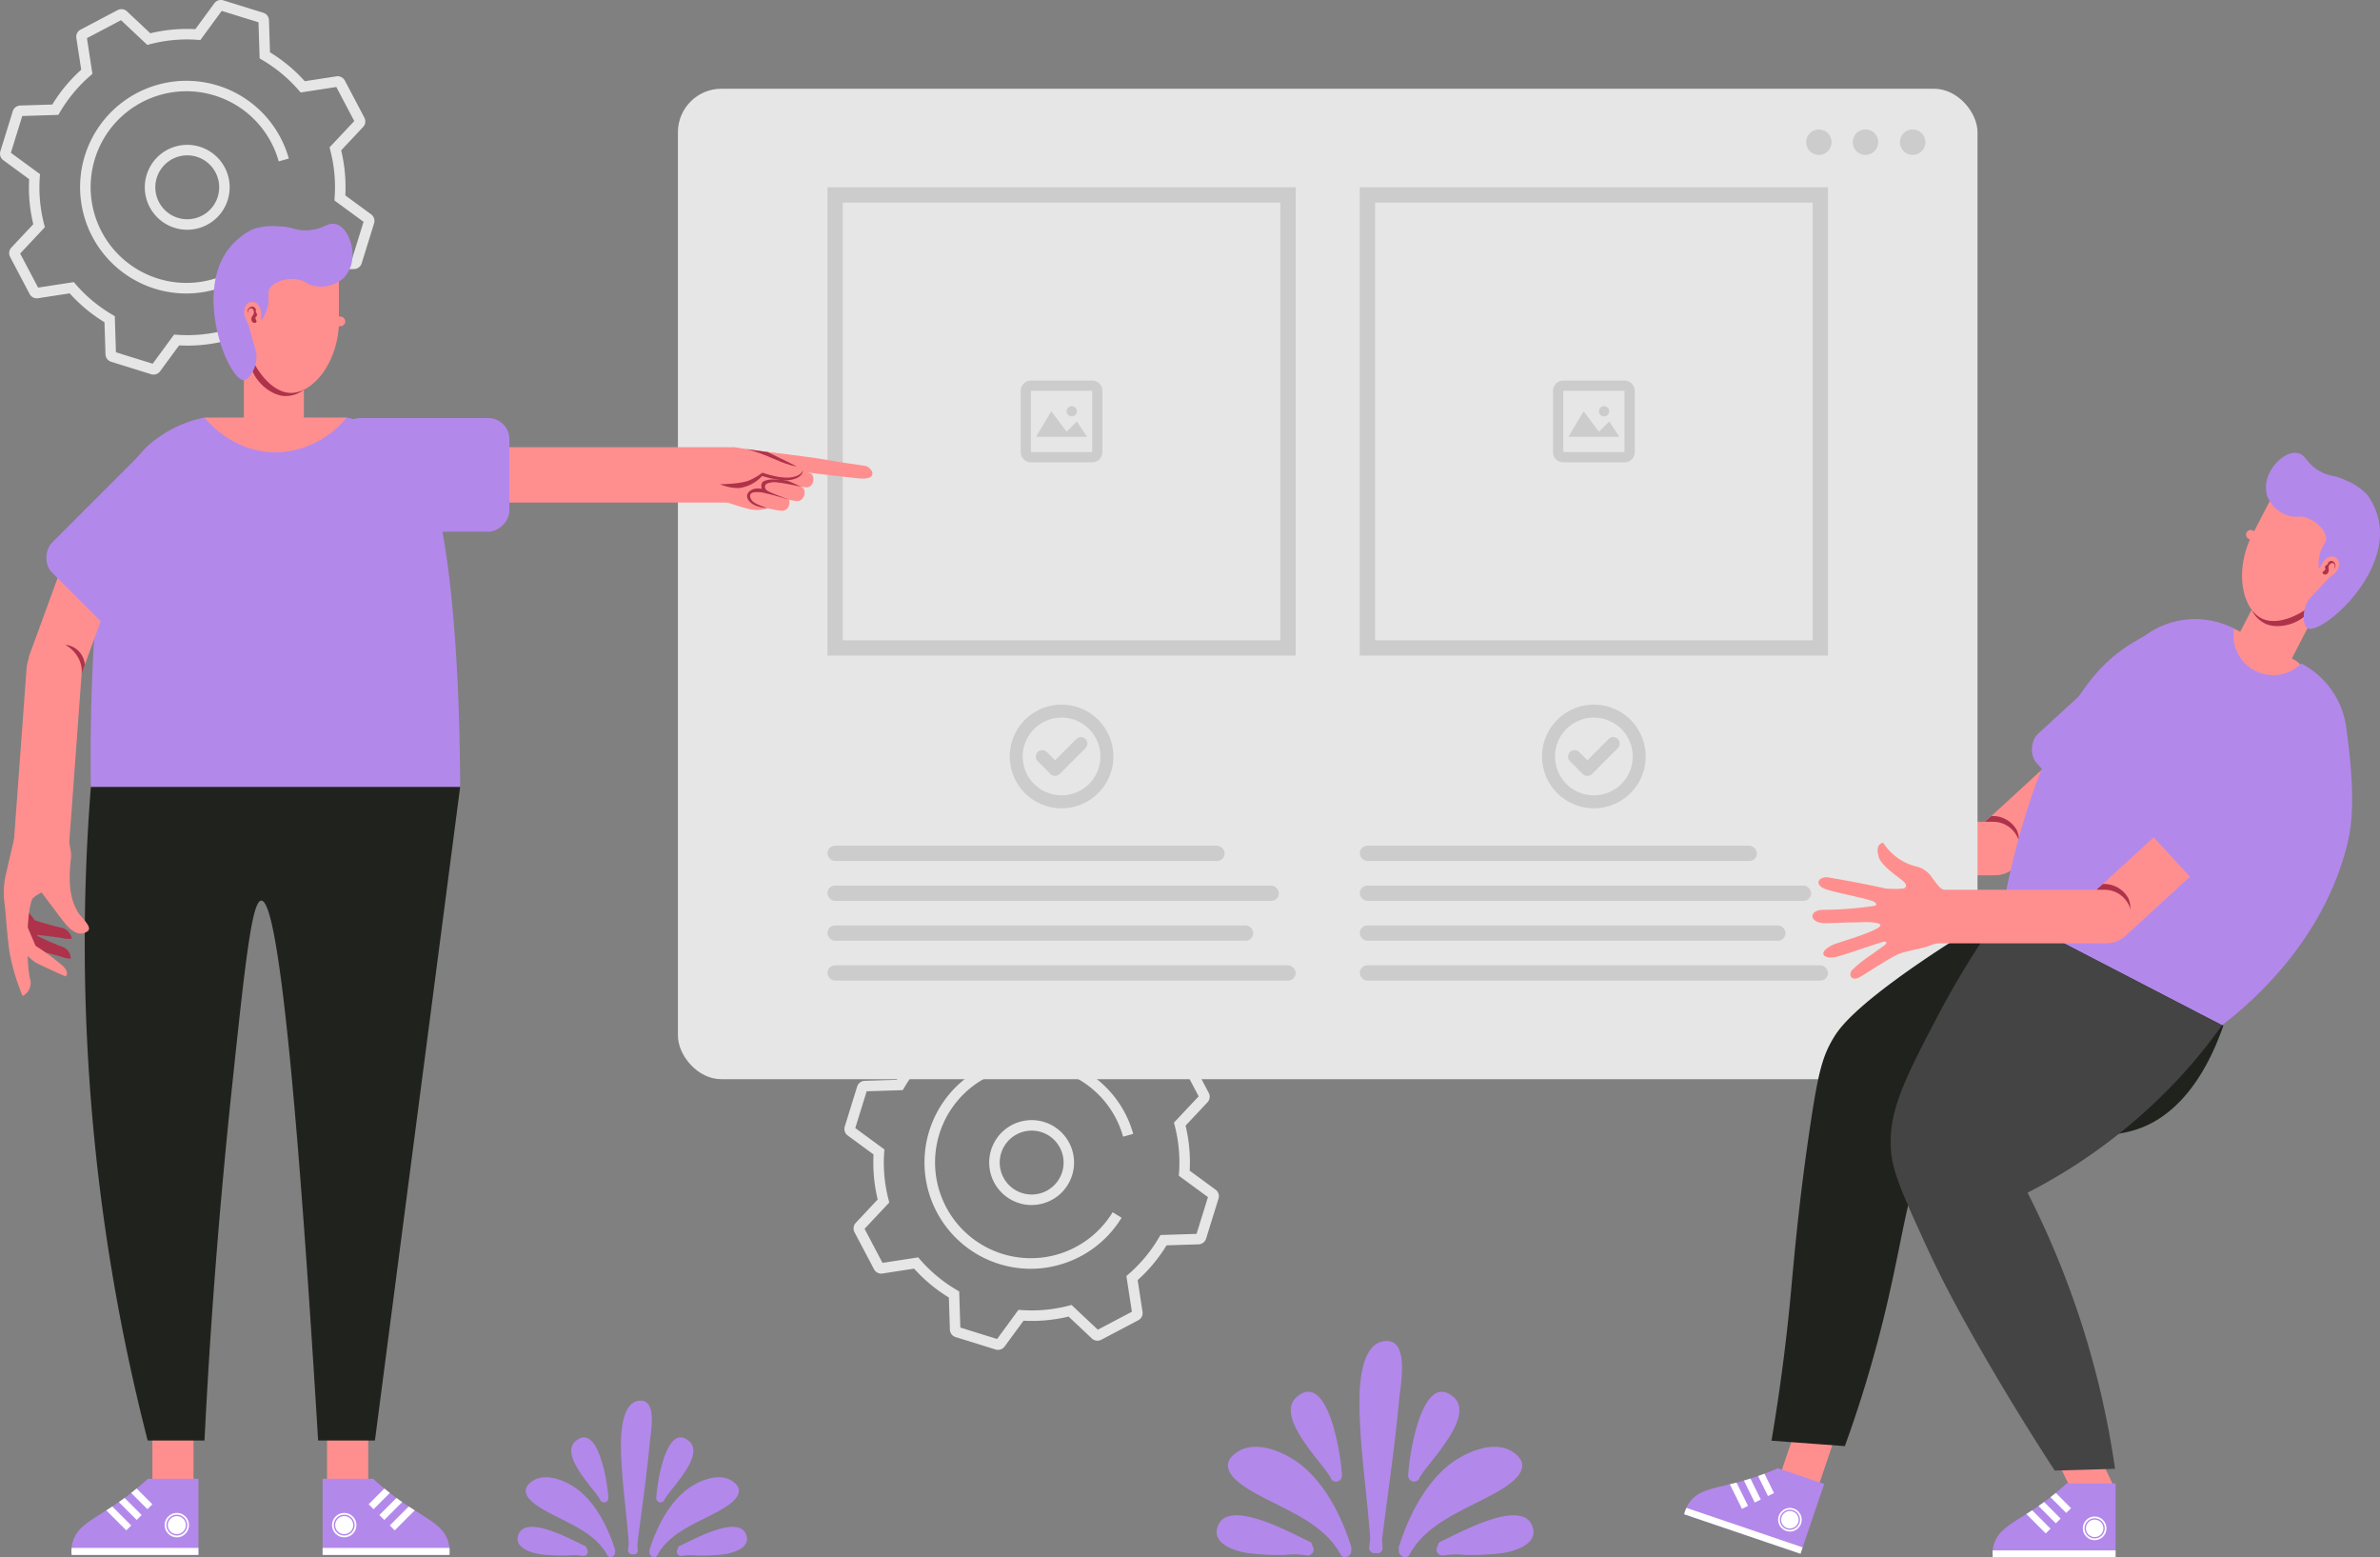<svg xmlns="http://www.w3.org/2000/svg" width="497.564" height="325.437" viewBox="0 0 497.564 325.437">
  <rect x="0" y="0" width="497.564" height="325.437" fill="#808080" stroke="none"/>
  <g id="Group_363" data-name="Group 363" transform="translate(-504.777 -1800.994)">
    <g id="Group_327" data-name="Group 327">
      <rect id="Rectangle_185" data-name="Rectangle 185" width="12.146" height="19.564" transform="matrix(0.888, 0.46, -0.46, 0.888, 981.87, 1916.144)" fill="#ff8f8e"/>
      <path id="Path_661" data-name="Path 661" d="M988.533,1926.358c-.453,4.169-6.518,6.567-10.1,5.015a6.057,6.057,0,0,1-2.922-2.949,6.435,6.435,0,0,1,.394-5.533,6.95,6.95,0,0,1,8.235-2.92C986.828,1920.97,988.817,1923.74,988.533,1926.358Z" fill="#ae324a"/>
      <path id="Path_662" data-name="Path 662" d="M994.1,1919.1l2.525-4.872a6.01,6.01,0,0,0-2.564-8.077l-6.5-3.371a6.01,6.01,0,0,0-8.077,2.564l-2.5,4.831-1.818,3.509c-3.233,7.386-1.38,14.563,2.325,16.5,4.435,2.318,12.126-2.516,14.822-7.659Z" fill="#ff8f8e"/>
      <path id="Path_663" data-name="Path 663" d="M991.054,1913.286c-.21-1.658-2.108-3.43-4.119-4.079-1.688-.546-1.975.1-3.658-.405a6.993,6.993,0,0,1-4.49-4.065,6.409,6.409,0,0,1,.209-4.357c1.02-2.673,3.833-5.041,5.98-4.724,1.968.29,1.788,2.173,4.9,3.886,2.113,1.163,2.68.561,5.549,1.945a12.654,12.654,0,0,1,4.215,2.876,14.085,14.085,0,0,1,2.5,5.732c2.074,11.579-12.309,23.709-14.956,22.2-1.1-.628-1.091-4.149.29-6.006.467-.628,1.3-1.355,3.4-3.683.258-.287.259-.3.391-.434.98-.963,1.986-1.3,2.37-2.546a1.972,1.972,0,0,0-.129-1.741,1.641,1.641,0,0,0-1.439-.587,2.45,2.45,0,0,0-1.622,1.18c-.559.753-.639,1.4-.775,1.381-.168-.027-.23-1.066-.07-2.2C989.982,1914.952,991.227,1914.65,991.054,1913.286Z" fill="#b388eb"/>
      <path id="Path_664" data-name="Path 664" d="M992.73,1919.863c-.036-.013.3-.554.07-.938a.57.57,0,0,0-.355-.25.667.667,0,0,0-.553.218,1.037,1.037,0,0,0-.3.64c-.042.309.075.346.04.647a1.014,1.014,0,0,1-.4.781.658.658,0,0,1-.73,0,.415.415,0,0,1-.151-.4c.032-.095.106-.095.3-.264.159-.139.238-.209.266-.306.054-.19-.117-.264-.08-.5a.617.617,0,0,1,.215-.357c.109-.09.148-.057.252-.131.2-.147.124-.33.319-.541a.753.753,0,0,1,.889-.151,1.075,1.075,0,0,1,.5.695A.929.929,0,0,1,992.73,1919.863Z" fill="#ae324a"/>
      <rect id="Rectangle_186" data-name="Rectangle 186" width="2.586" height="1.952" rx="0.976" transform="translate(974.88 1911.422) rotate(27.392)" fill="#ff8f8e"/>
    </g>
    <g id="Group_329" data-name="Group 329">
      <rect id="Rectangle_187" data-name="Rectangle 187" width="11.192" height="40.254" rx="5.596" transform="matrix(-0.676, -0.737, 0.737, -0.676, 921.637, 1986.222)" fill="#ff8f8e"/>
      <path id="Path_665" data-name="Path 665" d="M919.774,1972.743l7.009,4.509a4.808,4.808,0,0,0-.344-2.7,5.718,5.718,0,0,0-5.35-3Z" fill="#ae324a"/>
      <rect id="Rectangle_188" data-name="Rectangle 188" width="11.192" height="46.336" rx="5.596" transform="translate(927.079 1972.743) rotate(90)" fill="#ff8f8e"/>
      <rect id="Rectangle_189" data-name="Rectangle 189" width="23.002" height="34.503" rx="4.389" transform="matrix(0.676, 0.737, -0.737, 0.676, 953.066, 1933.972)" fill="#b388eb"/>
      <g id="Group_328" data-name="Group 328">
        <path id="Path_666" data-name="Path 666" d="M881.714,1972.458a49.374,49.374,0,0,1-6.019.042c-1.215-.331-6.572-1.425-11.931-2.325-2.034-.341-3.175,1.47-.711,2.4,2.029.765,7.462,1.694,9.78,2.5,1.286.45.844.975.617,1.016a74.987,74.987,0,0,1-10.666.843c-2.993-.071-3.294,2.424-.309,2.772.742.086,3.68-.111,6.11-.133,2-.017,3.343-.13,4.3-.023,1.688.189,2.428.523.853,1.374-2.38,1.285-8.317,2.962-9.024,3.3-3.487,1.681-1.965,3.051.475,2.587,1.187-.226,6.774-2.206,10-3.2.507-.157,1.044.157.246.753l2.2-.188,6.444-1.267Z" fill="#ff8f8e"/>
        <path id="Path_667" data-name="Path 667" d="M874.249,1965.889c.572,1.991,4.615,4.493,5.3,5.231.7.754.473,1.4-.641,1.45-2.031.09.877,2.521,1.135,3.982a.521.521,0,0,1-.024.286c.072.3.156.62.252.926a4.764,4.764,0,0,0,1.637,2.333s-1.9,1.113-5.116,3.311c-.983.672-3.168,2.253-4.089,2.91a28.61,28.61,0,0,0-4.055,3.229c-.835,1.042-.027,2.471,1.777,1.378,2.462-1.492,6.118-3.958,8.005-4.759,1.482-.629,4.6-1.058,6.418-1.713a33.77,33.77,0,0,1,4.937-1.47c1.016-.147,5.111-.269,5.111-.269l-.341-6.464-.028-.53-.017-.321-.1-1.965a36.191,36.191,0,0,1-4.862-.118,4.875,4.875,0,0,1-2.666-1.21c-.418-.485-.894-1.1-1.463-1.865a5.271,5.271,0,0,0-3.344-2.369,11.512,11.512,0,0,1-6.886-4.952C874.72,1963.009,873.525,1963.373,874.249,1965.889Z" fill="#ff8f8e"/>
        <path id="Path_668" data-name="Path 668" d="M888.793,1982.853a2.848,2.848,0,0,0,.88-1.758c.024-.975.071-1.495.071-1.495a2.457,2.457,0,0,1,.231,2A2.186,2.186,0,0,1,888.793,1982.853Z" fill="#ae324a"/>
        <path id="Path_669" data-name="Path 669" d="M879.881,1984.131s-.9-2.6-1.686-4.689a18.462,18.462,0,0,0-2.5-4.235,6.5,6.5,0,0,1,2.024,2.375,18.359,18.359,0,0,1,1.894,4.154A4.926,4.926,0,0,1,879.881,1984.131Z" fill="#ae324a"/>
        <path id="Path_670" data-name="Path 670" d="M877.562,1974.607a30.637,30.637,0,0,0,2.226,4.066,12.118,12.118,0,0,0,3.7,3.131,34.851,34.851,0,0,1-3.328-3.476C879.313,1977.142,877.562,1974.607,877.562,1974.607Z" fill="#ae324a"/>
      </g>
    </g>
    <g id="Group_330" data-name="Group 330">
      <path id="Path_671" data-name="Path 671" d="M638.92,2093.733c-4.283-.258-4.355,7.349-4.319,9.85.1,6.7,1.174,13.39,1.628,20.075-.05.416-.1.833-.15,1.248a.808.808,0,0,0,.995.9.759.759,0,0,0,1.02-.774c-.023-.416-.054-.833-.08-1.249.9-7.117,1.954-14.262,2.621-21.429C640.808,2100.493,642.116,2093.925,638.92,2093.733Z" fill="#b388eb"/>
      <path id="Path_672" data-name="Path 672" d="M658.529,2111.075c-2.986-2.925-8.2-.466-10.713,1.68-3.528,3.007-5.848,7.722-7.228,12.069a.833.833,0,0,0,0,.534c-.171.889,1.14,1.549,1.632.628,2.472-4.629,8.149-6.644,12.531-9.038C656.5,2115.993,660.992,2113.488,658.529,2111.075Z" fill="#b388eb"/>
      <path id="Path_673" data-name="Path 673" d="M648.779,2102.137c-4.85-4.018-6.759,9.657-6.8,11.994a.891.891,0,0,0,1.765.144,1,1,0,0,0,.132-.169C645.323,2111.761,652.212,2104.983,648.779,2102.137Z" fill="#b388eb"/>
      <path id="Path_674" data-name="Path 674" d="M660.818,2121.854c-1.5-4.568-11.351,1.089-13.88,2.2a.7.7,0,0,0-.466.669.9.9,0,0,0,.914,1.435,11.96,11.96,0,0,1,3.2-.067,39.8,39.8,0,0,0,5.5-.256C657.914,2125.595,661.7,2124.551,660.818,2121.854Z" fill="#b388eb"/>
      <path id="Path_675" data-name="Path 675" d="M619.187,2116.948c4.384,2.394,10.06,4.409,12.532,9.038.493.921,1.8.261,1.632-.628a.82.82,0,0,0,0-.534c-1.38-4.347-3.7-9.062-7.227-12.069-2.519-2.146-7.728-4.6-10.714-1.68C612.944,2113.488,617.439,2115.993,619.187,2116.948Z" fill="#b388eb"/>
      <path id="Path_676" data-name="Path 676" d="M625.157,2102.137c4.849-4.018,6.758,9.657,6.8,11.994a.891.891,0,0,1-1.765.144.9.9,0,0,1-.132-.169C628.612,2111.761,621.723,2104.983,625.157,2102.137Z" fill="#b388eb"/>
      <path id="Path_677" data-name="Path 677" d="M613.117,2121.854c1.5-4.568,11.352,1.089,13.882,2.2a.7.7,0,0,1,.464.669.9.9,0,0,1-.914,1.435,11.953,11.953,0,0,0-3.2-.067,39.8,39.8,0,0,1-5.5-.256C616.021,2125.595,612.232,2124.551,613.117,2121.854Z" fill="#b388eb"/>
    </g>
    <g id="Group_331" data-name="Group 331">
      <path id="Path_678" data-name="Path 678" d="M794.948,2081.282c-5.914-.356-6.014,10.147-5.964,13.6.133,9.25,1.621,18.49,2.248,27.721-.069.574-.137,1.15-.207,1.723a1.116,1.116,0,0,0,1.375,1.237,1.048,1.048,0,0,0,1.407-1.069c-.031-.575-.074-1.15-.11-1.725,1.242-9.826,2.7-19.692,3.619-29.589C797.555,2090.617,799.361,2081.548,794.948,2081.282Z" fill="#b388eb"/>
      <path id="Path_679" data-name="Path 679" d="M822.024,2105.227c-4.123-4.039-11.315-.643-14.793,2.32-4.871,4.153-8.074,10.663-9.98,16.665a1.15,1.15,0,0,0-.005.738c-.236,1.227,1.574,2.138,2.253.867,3.413-6.391,11.253-9.174,17.3-12.48C819.218,2112.018,825.425,2108.56,822.024,2105.227Z" fill="#b388eb"/>
      <path id="Path_680" data-name="Path 680" d="M808.561,2092.886c-6.7-5.548-9.332,13.335-9.385,16.562a1.231,1.231,0,0,0,2.437.2,1.363,1.363,0,0,0,.182-.233C803.79,2106.175,813.3,2096.815,808.561,2092.886Z" fill="#b388eb"/>
      <path id="Path_681" data-name="Path 681" d="M825.185,2120.111c-2.068-6.307-15.674,1.5-19.166,3.038a.969.969,0,0,0-.643.924,1.242,1.242,0,0,0,1.262,1.982,16.481,16.481,0,0,1,4.418-.094,54.565,54.565,0,0,0,7.593-.353C821.175,2125.277,826.408,2123.836,825.185,2120.111Z" fill="#b388eb"/>
      <path id="Path_682" data-name="Path 682" d="M767.7,2113.337c6.053,3.306,13.891,6.089,17.3,12.48.68,1.271,2.49.36,2.253-.867a1.136,1.136,0,0,0,0-.738c-1.907-6-5.107-12.512-9.98-16.665-3.478-2.963-10.67-6.359-14.794-2.32C759.08,2108.56,765.287,2112.018,767.7,2113.337Z" fill="#b388eb"/>
      <path id="Path_683" data-name="Path 683" d="M775.945,2092.886c6.7-5.548,9.33,13.335,9.385,16.562a1.231,1.231,0,0,1-2.438.2,1.367,1.367,0,0,1-.183-.233C780.714,2106.175,771.2,2096.815,775.945,2092.886Z" fill="#b388eb"/>
      <path id="Path_684" data-name="Path 684" d="M759.319,2120.111c2.068-6.307,15.676,1.5,19.168,3.038a.966.966,0,0,1,.642.924,1.243,1.243,0,0,1-1.263,1.982,16.468,16.468,0,0,0-4.416-.094,54.565,54.565,0,0,1-7.594-.353C763.329,2125.277,758.1,2123.836,759.319,2120.111Z" fill="#b388eb"/>
    </g>
    <g id="Group_332" data-name="Group 332">
      <path id="Path_685" data-name="Path 685" d="M536.891,1879.283a1.7,1.7,0,0,1-.5-.073l-8.368-2.6a1.7,1.7,0,0,1-1.193-1.566l-.211-6.7a32.8,32.8,0,0,1-7.273-6.04l-6.619,1.018a1.692,1.692,0,0,1-1.761-.891l-4.079-7.742a1.7,1.7,0,0,1,.266-1.954l4.583-4.882a32.773,32.773,0,0,1-.865-9.414l-5.4-3.963a1.7,1.7,0,0,1-.617-1.872l2.593-8.364a1.7,1.7,0,0,1,1.566-1.193l6.7-.21a32.8,32.8,0,0,1,6.041-7.273l-1.019-6.62a1.691,1.691,0,0,1,.892-1.761l7.742-4.079a1.7,1.7,0,0,1,1.952.263l4.883,4.585a32.566,32.566,0,0,1,9.415-.863l3.962-5.405a1.683,1.683,0,0,1,1.876-.615l8.359,2.59a1.7,1.7,0,0,1,1.193,1.566l.211,6.7a32.831,32.831,0,0,1,7.273,6.039l6.621-1.017a1.706,1.706,0,0,1,1.759.889l4.079,7.744a1.689,1.689,0,0,1-.266,1.954l-4.583,4.88a32.852,32.852,0,0,1,.866,9.416l5.4,3.963a1.7,1.7,0,0,1,.619,1.866l-2.6,8.37a1.7,1.7,0,0,1-1.565,1.193l-6.7.21a32.787,32.787,0,0,1-6.04,7.271l1.019,6.62a1.706,1.706,0,0,1-.886,1.761l-7.749,4.079a1.687,1.687,0,0,1-1.953-.264l-4.881-4.584a32.877,32.877,0,0,1-9.415.865l-3.963,5.4A1.7,1.7,0,0,1,536.891,1879.283Zm-7.876-4.659,7.688,2.384,4.464-6.091.6.043a30.582,30.582,0,0,0,9.907-.91l.585-.154,5.5,5.167,7.122-3.749-1.148-7.462.457-.4a30.6,30.6,0,0,0,6.355-7.65l.307-.523,7.547-.238,2.385-7.687-6.09-4.464.043-.6a30.69,30.69,0,0,0-.912-9.908l-.152-.587,5.166-5.5-3.75-7.121-7.459,1.148-.4-.456a30.647,30.647,0,0,0-7.654-6.356l-.522-.309-.236-7.547-7.688-2.382-4.466,6.09-.6-.043a30.466,30.466,0,0,0-9.905.909l-.586.154-5.5-5.167-7.12,3.751,1.147,7.459-.458.4a30.6,30.6,0,0,0-6.355,7.652l-.306.523-7.549.238-2.383,7.686,6.09,4.465-.043.6a30.636,30.636,0,0,0,.911,9.906l.152.585-5.166,5.5,3.751,7.121,7.459-1.148.4.458a30.638,30.638,0,0,0,7.652,6.352l.522.306Zm28.437.6,0,0Zm-28.778-.709h0Zm-15.763-13.105v0Zm65.389-6.028v0Zm2.776-7.818,0,0Zm-2.066-20.958,0,0Zm-4.08-7.749h0Zm-52.282-9.732-.005,0Zm28.154-5.962,0,0Zm.55-.185,0,.005Zm-7.586,59.355a22.226,22.226,0,1,1,21.39-28.2l-2.113.587a20.026,20.026,0,1,0-2.19,15.793l1.875,1.14a22.293,22.293,0,0,1-18.962,10.677Z" fill="#e6e6e6"/>
      <path id="Path_686" data-name="Path 686" d="M543.933,1849.012c-.162,0-.322,0-.485-.013a8.873,8.873,0,1,1,7.074-14.79h0a8.874,8.874,0,0,1-6.589,14.8Zm-.015-15.549a6.676,6.676,0,1,0,4.971,2.211A6.656,6.656,0,0,0,543.918,1833.463Z" fill="#e6e6e6"/>
    </g>
    <g id="Group_333" data-name="Group 333">
      <path id="Path_687" data-name="Path 687" d="M713.422,2083.112a1.738,1.738,0,0,1-.5-.073l-8.368-2.6a1.7,1.7,0,0,1-1.193-1.566l-.211-6.7a32.814,32.814,0,0,1-7.273-6.039l-6.619,1.017a1.69,1.69,0,0,1-1.761-.891l-4.079-7.742a1.7,1.7,0,0,1,.266-1.954l4.583-4.882a32.773,32.773,0,0,1-.865-9.414L682,2038.309a1.7,1.7,0,0,1-.617-1.872l2.593-8.364a1.705,1.705,0,0,1,1.566-1.193l6.7-.21a32.839,32.839,0,0,1,6.04-7.273l-1.018-6.62a1.691,1.691,0,0,1,.892-1.761l7.742-4.079a1.7,1.7,0,0,1,1.952.264l4.883,4.584a32.566,32.566,0,0,1,9.415-.863l3.962-5.405a1.683,1.683,0,0,1,1.876-.615l8.359,2.59a1.7,1.7,0,0,1,1.193,1.566l.211,6.7a32.858,32.858,0,0,1,7.273,6.039l6.621-1.017a1.706,1.706,0,0,1,1.759.889l4.079,7.744a1.689,1.689,0,0,1-.266,1.954l-4.583,4.88a32.814,32.814,0,0,1,.865,9.416l5.406,3.963a1.7,1.7,0,0,1,.619,1.866l-2.6,8.37a1.7,1.7,0,0,1-1.565,1.193l-6.7.21a32.772,32.772,0,0,1-6.04,7.271l1.019,6.62a1.7,1.7,0,0,1-.886,1.761L735.005,2081a1.687,1.687,0,0,1-1.953-.263l-4.881-4.585a32.877,32.877,0,0,1-9.415.866l-3.963,5.405A1.7,1.7,0,0,1,713.422,2083.112Zm-7.876-4.66,7.688,2.384,4.464-6.09.6.043a30.613,30.613,0,0,0,9.907-.911l.585-.154,5.5,5.167,7.122-3.749-1.148-7.462.457-.4a30.615,30.615,0,0,0,6.355-7.65l.307-.523,7.547-.238,2.384-7.686-6.089-4.465.043-.6a30.7,30.7,0,0,0-.912-9.908l-.152-.587,5.166-5.5-3.75-7.121-7.459,1.148-.4-.456a30.628,30.628,0,0,0-7.653-6.357l-.522-.308-.236-7.548-7.688-2.382-4.466,6.091-.6-.043a30.466,30.466,0,0,0-9.905.908l-.586.154-5.5-5.167-7.12,3.751,1.147,7.46-.458.4a30.6,30.6,0,0,0-6.355,7.652l-.306.523-7.549.238-2.383,7.687,6.09,4.464-.043.6a30.643,30.643,0,0,0,.911,9.907l.152.584-5.166,5.5,3.751,7.121,7.459-1.148.4.458a30.638,30.638,0,0,0,7.652,6.352l.522.307Zm28.437.6,0,0Zm-28.778-.709h0Zm-15.763-13.1v0Zm65.389-6.028v0Zm2.776-7.817,0,0Zm-2.066-20.959,0,.005Zm-4.08-7.749h0Zm-52.282-9.732-.005,0Zm28.154-5.962,0,0Zm.55-.184,0,0Zm-7.586,59.355a22.227,22.227,0,1,1,21.39-28.2l-2.113.587a20.024,20.024,0,1,0-2.19,15.793l1.875,1.14a22.3,22.3,0,0,1-18.962,10.677Z" fill="#e6e6e6"/>
      <path id="Path_688" data-name="Path 688" d="M720.464,2052.841c-.162,0-.322-.005-.485-.013a8.873,8.873,0,1,1,7.074-14.791h0a8.874,8.874,0,0,1-6.589,14.8Zm-.015-15.549a6.676,6.676,0,1,0,4.971,2.211A6.655,6.655,0,0,0,720.449,2037.292Z" fill="#e6e6e6"/>
    </g>
    <g id="Group_337" data-name="Group 337">
      <rect id="Rectangle_190" data-name="Rectangle 190" width="271.694" height="207" rx="9.089" transform="translate(646.505 1819.54)" fill="#e6e6e6"/>
      <circle id="Ellipse_35" data-name="Ellipse 35" cx="2.667" cy="2.667" r="2.667" transform="translate(882.373 1828.044)" fill="#ccc"/>
      <circle id="Ellipse_36" data-name="Ellipse 36" cx="2.667" cy="2.667" r="2.667" transform="translate(892.108 1828.044)" fill="#ccc"/>
      <circle id="Ellipse_37" data-name="Ellipse 37" cx="2.667" cy="2.667" r="2.667" transform="translate(901.97 1828.044)" fill="#ccc"/>
      <g id="Group_336" data-name="Group 336">
        <g id="Group_334" data-name="Group 334">
          <rect id="Rectangle_191" data-name="Rectangle 191" width="97.882" height="3.199" rx="1.6" transform="translate(677.768 2002.741)" fill="#ccc"/>
          <rect id="Rectangle_192" data-name="Rectangle 192" width="89.007" height="3.199" rx="1.6" transform="translate(677.768 1994.408)" fill="#ccc"/>
          <rect id="Rectangle_193" data-name="Rectangle 193" width="83.034" height="3.199" rx="1.6" transform="translate(677.768 1977.741)" fill="#ccc"/>
          <rect id="Rectangle_194" data-name="Rectangle 194" width="94.368" height="3.199" rx="1.6" transform="translate(677.768 1986.075)" fill="#ccc"/>
        </g>
        <path id="Path_689" data-name="Path 689" d="M772.451,1843.338v91.483H680.968v-91.483h91.483m3.2-3.2H677.768v97.883H775.65v-97.883Z" fill="#ccc"/>
        <path id="accept_cr" d="M715.876,1959.093a10.833,10.833,0,1,1,10.832,10.833A10.846,10.846,0,0,1,715.876,1959.093Zm2.708,0a8.125,8.125,0,1,0,8.124-8.125A8.126,8.126,0,0,0,718.584,1959.093Zm5.814,3.666-2.709-2.709a1.354,1.354,0,0,1,1.914-1.914l1.751,1.75,4.459-4.459a1.354,1.354,0,0,1,1.915,1.914l-5.416,5.417a1.355,1.355,0,0,1-1.914,0Z" fill="#ccc"/>
        <path id="pic_big_1" d="M720.3,1897.62a2.135,2.135,0,0,1-2.135-2.136v-12.81a2.134,2.134,0,0,1,2.135-2.134h12.81a2.134,2.134,0,0,1,2.135,2.134v12.81a2.135,2.135,0,0,1-2.135,2.136Zm0-2.136h12.81v-12.81H720.3Zm1.067-3.2,3.2-5.337,3.2,4.27,2.135-2.135,2.135,3.2Zm6.405-5.338a1.067,1.067,0,1,1,1.067,1.068A1.067,1.067,0,0,1,727.777,1886.944Z" fill="#ccc"/>
        <g id="Group_335" data-name="Group 335">
          <rect id="Rectangle_195" data-name="Rectangle 195" width="97.882" height="3.199" rx="1.6" transform="translate(789.053 2002.741)" fill="#ccc"/>
          <rect id="Rectangle_196" data-name="Rectangle 196" width="89.007" height="3.199" rx="1.6" transform="translate(789.053 1994.408)" fill="#ccc"/>
          <rect id="Rectangle_197" data-name="Rectangle 197" width="83.034" height="3.199" rx="1.6" transform="translate(789.053 1977.741)" fill="#ccc"/>
          <rect id="Rectangle_198" data-name="Rectangle 198" width="94.368" height="3.199" rx="1.6" transform="translate(789.053 1986.075)" fill="#ccc"/>
        </g>
        <path id="Path_695" data-name="Path 695" d="M883.736,1843.338v91.483H792.252v-91.483h91.484m3.2-3.2H789.053v97.883h97.882v-97.883Z" fill="#ccc"/>
        <path id="accept_cr-2" data-name="accept_cr" d="M827.161,1959.093a10.833,10.833,0,1,1,10.832,10.833A10.845,10.845,0,0,1,827.161,1959.093Zm2.708,0a8.125,8.125,0,1,0,8.124-8.125A8.126,8.126,0,0,0,829.869,1959.093Zm5.813,3.666-2.708-2.709a1.354,1.354,0,0,1,1.914-1.914l1.751,1.75,4.459-4.459a1.354,1.354,0,0,1,1.915,1.914l-5.417,5.417a1.355,1.355,0,0,1-1.914,0Z" fill="#ccc"/>
        <path id="pic_big_1-2" data-name="pic_big_1" d="M831.589,1897.62a2.135,2.135,0,0,1-2.135-2.136v-12.81a2.134,2.134,0,0,1,2.135-2.134H844.4a2.134,2.134,0,0,1,2.135,2.134v12.81a2.135,2.135,0,0,1-2.135,2.136Zm0-2.136H844.4v-12.81h-12.81Zm1.067-3.2,3.2-5.337,3.2,4.27,2.135-2.135,2.135,3.2Zm6.405-5.338a1.067,1.067,0,1,1,1.067,1.068A1.067,1.067,0,0,1,839.062,1886.944Z" fill="#ccc"/>
      </g>
    </g>
    <g id="Group_339" data-name="Group 339">
      <rect id="Rectangle_199" data-name="Rectangle 199" width="8.33" height="34.489" rx="4.165" transform="translate(882.979 2117.362) rotate(-161.246)" fill="#ff8f8e"/>
      <path id="Path_701" data-name="Path 701" d="M881.184,2125.723l-24.311-8.254a7,7,0,0,1,1.081-2.445c1.989-2.818,5.459-2.964,10.624-4.376a56.979,56.979,0,0,0,7.879-2.8l9.68,3.286Z" fill="#b388eb"/>
      <path id="Path_702" data-name="Path 702" d="M857.325,2116.132l24.313,8.255-.454,1.336-24.313-8.255c.053-.224.121-.467.21-.725C857.159,2116.52,857.242,2116.316,857.325,2116.132Z" fill="#fff"/>
      <circle id="Ellipse_38" data-name="Ellipse 38" cx="2.472" cy="2.472" r="2.472" transform="translate(876.506 2116.142)" fill="#fff"/>
      <g id="Group_338" data-name="Group 338">
        <path id="Path_703" data-name="Path 703" d="M878.3,2120.61a2.108,2.108,0,1,1,2.673-1.318A2.111,2.111,0,0,1,878.3,2120.61Zm1.263-3.722a1.823,1.823,0,1,0,1.14,2.312A1.826,1.826,0,0,0,879.564,2116.888Z" fill="#b388eb"/>
      </g>
      <path id="Path_704" data-name="Path 704" d="M872.324,2109.478l2.061,4.179,1.266-.624-1.993-4.043Q872.969,2109.251,872.324,2109.478Z" fill="#fff"/>
      <path id="Path_705" data-name="Path 705" d="M871.628,2115.017l1.266-.624-2.162-4.383c-.48.152-.942.293-1.368.416Z" fill="#fff"/>
      <path id="Path_706" data-name="Path 706" d="M866.422,2111.2l2.533,5.138,1.266-.624-2.4-4.864C867.34,2110.973,866.874,2111.088,866.422,2111.2Z" fill="#fff"/>
    </g>
    <g id="Group_341" data-name="Group 341">
      <rect id="Rectangle_200" data-name="Rectangle 200" width="8.33" height="34.489" rx="4.165" transform="translate(948.038 2114.415) rotate(154.257)" fill="#ff8f8e"/>
      <path id="Path_707" data-name="Path 707" d="M947.061,2126.43H921.387a6.971,6.971,0,0,1,.238-2.662c.977-3.308,4.215-4.562,8.653-7.56a56.918,56.918,0,0,0,6.561-5.182h10.222Z" fill="#b388eb"/>
      <path id="Path_708" data-name="Path 708" d="M921.385,2125.019h25.676v1.411H921.385a7.292,7.292,0,0,1-.034-.754C921.353,2125.44,921.365,2125.22,921.385,2125.019Z" fill="#fff"/>
      <circle id="Ellipse_39" data-name="Ellipse 39" cx="2.472" cy="2.472" r="2.472" transform="translate(940.215 2117.935)" fill="#fff"/>
      <g id="Group_340" data-name="Group 340">
        <path id="Path_709" data-name="Path 709" d="M942.687,2122.515a2.107,2.107,0,1,1,2.108-2.107A2.11,2.11,0,0,1,942.687,2122.515Zm0-3.93a1.823,1.823,0,1,0,1.823,1.823A1.825,1.825,0,0,0,942.687,2118.585Z" fill="#b388eb"/>
      </g>
      <path id="Path_710" data-name="Path 710" d="M933.449,2113.9l3.3,3.295,1-1-3.187-3.187C934.176,2113.317,933.807,2113.615,933.449,2113.9Z" fill="#fff"/>
      <path id="Path_711" data-name="Path 711" d="M934.57,2119.365l1-1-3.456-3.456c-.406.3-.8.581-1.161.835Z" fill="#fff"/>
      <path id="Path_712" data-name="Path 712" d="M928.413,2117.421l4.05,4.051,1-1-3.834-3.834C929.21,2116.914,928.806,2117.173,928.413,2117.421Z" fill="#fff"/>
    </g>
    <g id="Group_342" data-name="Group 342">
      <path id="Path_713" data-name="Path 713" d="M923.369,1991.455c-7.348,4.14-13.269,8-17.571,10.96-13.8,9.5-16.574,13.652-17.606,15.335-2.379,3.88-3.255,7.284-4.827,17.583-2.549,16.7-3.609,29.772-4.261,36.657-.685,7.242-1.859,17.575-3.975,30.1l15.334,1.136a261.271,261.271,0,0,0,8.236-27.262c5.365-22.047,5.372-34.658,13.728-38.249,2.041-.878,2.351-.259,11.83.2,14.966.717,22.45,1.075,28.444-1.331,3.648-1.465,11.551-5.845,16.9-21.273Z" fill="#20221d"/>
    </g>
    <g id="Group_343" data-name="Group 343">
      <rect id="Rectangle_201" data-name="Rectangle 201" width="23.002" height="17.252" rx="4.417" transform="matrix(0.888, 0.46, -0.46, 0.888, 967.975, 1930.371)" fill="#ff8f8e"/>
      <path id="Path_714" data-name="Path 714" d="M971.829,1932.368a17.65,17.65,0,0,0-18.258,1.214c-1.964,1.378-6.572,3.165-11.5,9.275-12.528,15.544-17.626,42.526-18.706,48.6l45.953,23.811c6.456-4.976,21.363-17.882,26.271-38.2,1.433-5.932,1.094-13.919-.32-24.1a17.7,17.7,0,0,0-9.374-13.3,8.318,8.318,0,0,1-14.07-7.29Z" fill="#b388eb"/>
    </g>
    <path id="Path_715" data-name="Path 715" d="M923.369,1991.455a190.591,190.591,0,0,0-13.879,22.6c-6.683,12.823-10.011,19.4-9.371,27.546.343,4.367,2.5,9.112,6.815,18.6,3.274,7.2,6.4,13.119,10.224,19.879,4.175,7.378,9.881,17.04,17.18,28.255l12.613-.361a184.97,184.97,0,0,0-18.292-57.712,114.5,114.5,0,0,0,33.651-26.126,110.381,110.381,0,0,0,7.012-8.874Z" fill="#444"/>
    <g id="Group_345" data-name="Group 345">
      <rect id="Rectangle_202" data-name="Rectangle 202" width="11.192" height="40.254" rx="5.596" transform="translate(944.936 2000.431) rotate(-132.533)" fill="#ff8f8e"/>
      <path id="Path_716" data-name="Path 716" d="M943.073,1986.952l7.008,4.509a4.8,4.8,0,0,0-.343-2.705,5.719,5.719,0,0,0-5.35-3Z" fill="#ae324a"/>
      <rect id="Rectangle_203" data-name="Rectangle 203" width="11.192" height="46.336" rx="5.596" transform="translate(950.378 1986.952) rotate(90)" fill="#ff8f8e"/>
      <rect id="Rectangle_204" data-name="Rectangle 204" width="23.002" height="34.503" rx="4.389" transform="matrix(0.676, 0.737, -0.737, 0.676, 976.365, 1948.181)" fill="#b388eb"/>
      <g id="Group_344" data-name="Group 344">
        <path id="Path_717" data-name="Path 717" d="M905.013,1986.667a49.374,49.374,0,0,1-6.019.042c-1.215-.331-6.572-1.426-11.931-2.325-2.035-.341-3.175,1.47-.711,2.4,2.028.765,7.462,1.694,9.78,2.5,1.285.45.844.975.617,1.016a75.006,75.006,0,0,1-10.667.842c-2.992-.07-3.293,2.425-.308,2.772.742.087,3.68-.11,6.109-.132,2-.018,3.344-.13,4.3-.023,1.688.189,2.427.523.853,1.374-2.38,1.285-8.317,2.962-9.024,3.3-3.487,1.681-1.966,3.051.475,2.587,1.187-.226,6.774-2.206,10-3.2.508-.157,1.044.157.246.753l2.2-.188,6.445-1.267Z" fill="#ff8f8e"/>
        <path id="Path_718" data-name="Path 718" d="M897.547,1980.1c.573,1.991,4.616,4.493,5.3,5.23.7.755.473,1.4-.641,1.451-2.03.09.878,2.521,1.136,3.982a.52.52,0,0,1-.024.286c.072.3.156.62.251.926a4.77,4.77,0,0,0,1.638,2.333s-1.9,1.113-5.117,3.311c-.982.672-3.168,2.253-4.088,2.909a28.666,28.666,0,0,0-4.055,3.23c-.836,1.042-.027,2.471,1.777,1.378,2.462-1.492,6.118-3.958,8-4.759,1.482-.629,4.6-1.059,6.418-1.713a33.783,33.783,0,0,1,4.937-1.47c1.016-.147,5.111-.269,5.111-.269l-.341-6.464-.028-.53-.017-.321-.1-1.965a36.176,36.176,0,0,1-4.861-.118,4.888,4.888,0,0,1-2.667-1.21c-.417-.485-.893-1.1-1.463-1.865a5.269,5.269,0,0,0-3.343-2.369,11.512,11.512,0,0,1-6.886-4.952C898.019,1977.218,896.824,1977.582,897.547,1980.1Z" fill="#ff8f8e"/>
      </g>
    </g>
    <g id="Group_362" data-name="Group 362">
      <g id="Group_347" data-name="Group 347">
        <rect id="Rectangle_205" data-name="Rectangle 205" width="8.603" height="35.617" rx="4.301" transform="translate(545.241 2117.185) rotate(-180)" fill="#ff8f8e"/>
        <path id="Path_719" data-name="Path 719" d="M546.262,2125.957H519.748a7.212,7.212,0,0,1,.245-2.75c1.01-3.415,4.354-4.711,8.936-7.806a58.834,58.834,0,0,0,6.776-5.352h10.557Z" fill="#b388eb"/>
        <path id="Path_720" data-name="Path 720" d="M519.746,2124.5h26.516v1.457H519.746a7.485,7.485,0,0,1-.036-.779C519.712,2124.935,519.725,2124.708,519.746,2124.5Z" fill="#fff"/>
        <circle id="Ellipse_40" data-name="Ellipse 40" cx="2.553" cy="2.553" r="2.553" transform="translate(539.191 2117.185)" fill="#fff"/>
        <g id="Group_346" data-name="Group 346">
          <path id="Path_721" data-name="Path 721" d="M541.745,2121.914a2.177,2.177,0,1,1,2.176-2.176A2.179,2.179,0,0,1,541.745,2121.914Zm0-4.058a1.882,1.882,0,1,0,1.882,1.882A1.885,1.885,0,0,0,541.745,2117.856Z" fill="#b388eb"/>
        </g>
        <path id="Path_722" data-name="Path 722" d="M532.2,2113.012l3.4,3.4,1.031-1.031-3.292-3.292Q532.76,2112.578,532.2,2113.012Z" fill="#fff"/>
        <path id="Path_723" data-name="Path 723" d="M533.362,2118.661l1.031-1.031-3.569-3.569c-.419.309-.824.6-1.2.862Z" fill="#fff"/>
        <path id="Path_724" data-name="Path 724" d="M527,2116.654l4.183,4.182,1.031-1.03-3.96-3.96C527.827,2116.129,527.409,2116.4,527,2116.654Z" fill="#fff"/>
      </g>
      <g id="Group_349" data-name="Group 349">
        <rect id="Rectangle_206" data-name="Rectangle 206" width="8.603" height="35.617" rx="4.301" transform="translate(581.754 2117.185) rotate(-180)" fill="#ff8f8e"/>
        <path id="Path_725" data-name="Path 725" d="M572.221,2125.957h26.514a7.235,7.235,0,0,0-.246-2.75c-1.01-3.415-4.353-4.711-8.936-7.806a58.834,58.834,0,0,1-6.776-5.352H572.221Z" fill="#b388eb"/>
        <path id="Path_726" data-name="Path 726" d="M598.737,2124.5H572.221v1.457h26.516a7.483,7.483,0,0,0,.035-.779C598.77,2124.935,598.757,2124.708,598.737,2124.5Z" fill="#fff"/>
        <circle id="Ellipse_41" data-name="Ellipse 41" cx="2.553" cy="2.553" r="2.553" transform="translate(574.185 2117.185)" fill="#fff"/>
        <g id="Group_348" data-name="Group 348">
          <path id="Path_727" data-name="Path 727" d="M576.738,2121.914a2.177,2.177,0,1,0-2.177-2.176A2.179,2.179,0,0,0,576.738,2121.914Zm0-4.058a1.882,1.882,0,1,1-1.882,1.882A1.884,1.884,0,0,1,576.738,2117.856Z" fill="#b388eb"/>
        </g>
        <path id="Path_728" data-name="Path 728" d="M586.278,2113.012l-3.4,3.4-1.031-1.031,3.292-3.292C585.527,2112.416,585.909,2112.723,586.278,2113.012Z" fill="#fff"/>
        <path id="Path_729" data-name="Path 729" d="M585.12,2118.661l-1.03-1.031,3.568-3.569c.42.309.824.6,1.2.862Z" fill="#fff"/>
        <path id="Path_730" data-name="Path 730" d="M591.479,2116.654l-4.183,4.182-1.031-1.03,3.96-3.96C590.656,2116.129,591.073,2116.4,591.479,2116.654Z" fill="#fff"/>
      </g>
      <g id="Group_351" data-name="Group 351">
        <path id="Path_731" data-name="Path 731" d="M577.223,1901.313H547.529v-13.051h29.694Z" fill="#ff8f8e"/>
        <g id="Group_350" data-name="Group 350">
          <path id="Path_732" data-name="Path 732" d="M600.978,1965.465h-77.2c-.4-31.235,2.225-54.7,6.009-62.937a28.489,28.489,0,0,1,5.868-8.328,25.327,25.327,0,0,1,11.877-5.938c.563.712,6.258,7.665,15.682,7.25a19.522,19.522,0,0,0,14.012-7.25A24.284,24.284,0,0,1,589.1,1894.2a27.016,27.016,0,0,1,5.59,8.328C598.213,1910.823,600.865,1934.243,600.978,1965.465Z" fill="#b388eb"/>
        </g>
      </g>
      <path id="Path_733" data-name="Path 733" d="M523.775,1965.465a417,417,0,0,0,11.877,136.589h11.877c.9-18.173,2.55-43.71,5.8-74.357,2.717-25.632,4.116-38.448,6.078-38.478,2.484-.037,6.274,20.2,11.877,112.835h11.877l17.817-136.589Z" fill="#20221d"/>
      <g id="Group_353" data-name="Group 353">
        <rect id="Rectangle_207" data-name="Rectangle 207" width="11.558" height="80.024" rx="5.779" transform="translate(662.908 1894.463) rotate(90)" fill="#ff8f8e"/>
        <g id="Group_352" data-name="Group 352">
          <path id="Path_734" data-name="Path 734" d="M643.494,1897.088l.433,8.688s8.769-.6,10.84-.269,5.247,1.753,7.5,2.021a6.1,6.1,0,0,0,6.37-3.5l4.238-7.514s-12.6-1.715-14.352-2.022-5.495,1.853-6.767,2.053S643.494,1897.088,643.494,1897.088Z" fill="#ff8f8e"/>
          <path id="Path_735" data-name="Path 735" d="M663.859,1895.309s9.934,1.1,13.6,1.768,6.715,1.039,8.15,1.28,3.185,3.056-1.34,2.621c-4.659-.447-18.019-2.146-18.019-2.146Z" fill="#ff8f8e"/>
          <path id="Path_736" data-name="Path 736" d="M668.141,1898.528a56.9,56.9,0,0,1,5.917,1.306c1.334.507.842,3.151-.713,3.006a16.269,16.269,0,0,1-6.094-1.7C665.82,1900.264,665.862,1898.1,668.141,1898.528Z" fill="#ff8f8e"/>
          <path id="Path_737" data-name="Path 737" d="M665.819,1901.378a62.611,62.611,0,0,1,6.454,1.339c1.333.508.763,3.349-1.25,2.973s-4.664-.822-6.094-1.7S663.976,1901.054,665.819,1901.378Z" fill="#ff8f8e"/>
          <path id="Path_738" data-name="Path 738" d="M663.416,1903.83a55.51,55.51,0,0,1,5.786,1.212c1.218.463.554,3.023-1.283,2.68a17.44,17.44,0,0,1-5.316-1.505C661.3,1905.415,661.335,1903.44,663.416,1903.83Z" fill="#ff8f8e"/>
          <path id="Path_739" data-name="Path 739" d="M655.272,1902.187s4.558.02,6.426-.918a14.579,14.579,0,0,0,2.484-1.494s3.683,1.37,6.1.964c2.218-.372,2.348-1.522,2.348-1.522s.2,1.567-2.487,2.058c-2.377.434-6.024-.806-6.024-.806A7.99,7.99,0,0,1,659.25,1903,10.094,10.094,0,0,1,655.272,1902.187Z" fill="#ae324a"/>
          <path id="Path_740" data-name="Path 740" d="M671.351,1898.486c-3.245-.5-6.085-2.568-10.619-3.642,1.3.138,4.519.634,4.519.634S669.633,1897.583,671.351,1898.486Z" fill="#ae324a"/>
          <path id="Path_741" data-name="Path 741" d="M669.9,1905.48s-3.744-1.14-4.8-1.328a6.6,6.6,0,0,0-2.85-.247c-.758.255-.869.818-.307,1.644s3.214,1.615,3.214,1.615-2.774-.057-3.874-1.59c-.843-1.177.1-2.047,1.028-2.376a3.983,3.983,0,0,1,1.73-.044s-.4-1.055.362-1.573a4.731,4.731,0,0,1,2.421-.355,10.838,10.838,0,0,1,2.575.25c.82.274,2.874,1.241,2.874,1.241s-3.77-.812-4.873-.876a3.967,3.967,0,0,0-2.386.286.736.736,0,0,0-.262.872C664.963,1903.565,665.14,1903.69,669.9,1905.48Z" fill="#ae324a"/>
        </g>
        <rect id="Rectangle_208" data-name="Rectangle 208" width="23.755" height="35.632" rx="4.389" transform="translate(575.626 1912.119) rotate(-90)" fill="#b388eb"/>
      </g>
      <g id="Group_360" data-name="Group 360">
        <g id="Group_354" data-name="Group 354">
          <rect id="Rectangle_209" data-name="Rectangle 209" width="11.558" height="41.571" rx="5.779" transform="translate(523.237 1904.239) rotate(20.075)" fill="#ff8f8e"/>
          <path id="Path_742" data-name="Path 742" d="M518.519,1935.763a4.555,4.555,0,0,1,2.515,1.124,4.639,4.639,0,0,1,1.477,3.012l-.708,2.047Q520.161,1938.854,518.519,1935.763Z" fill="#ae324a"/>
          <rect id="Rectangle_210" data-name="Rectangle 210" width="11.558" height="47.852" rx="5.779" transform="translate(518.791 1983.394) rotate(-175.808)" fill="#ff8f8e"/>
        </g>
        <g id="Group_359" data-name="Group 359">
          <g id="Group_358" data-name="Group 358">
            <g id="Group_355" data-name="Group 355">
              <path id="Path_743" data-name="Path 743" d="M511.8,1999.412s4.218,1.038,5.788,1.53a5.3,5.3,0,0,0,1.986.407,2.679,2.679,0,0,0-1.846-2.51c-1.9-.671-5.058-2.183-5.058-2.183l-2.7-4.708S509.1,1997.831,511.8,1999.412Z" fill="#ae324a"/>
            </g>
            <g id="Group_356" data-name="Group 356">
              <path id="Path_744" data-name="Path 744" d="M511.547,1996.271s4.463.477,6.138.762a5.5,5.5,0,0,0,2.091.142,2.77,2.77,0,0,0-2.239-2.314c-2.04-.424-5.483-1.533-5.483-1.533l-3.422-4.446S508.566,1995.026,511.547,1996.271Z" fill="#ae324a"/>
            </g>
            <path id="Path_745" data-name="Path 745" d="M508.29,1998.339s2.564,3.082,4.062,3.882,6.1,2.834,6.1,2.834,1.008-.6-.494-2.139a46.987,46.987,0,0,0-5.73-4.235l-2.118-4.925Z" fill="#ff8f8e"/>
            <g id="Group_357" data-name="Group 357">
              <path id="Path_746" data-name="Path 746" d="M513.059,1964.833c-1.843,2.425-3.421,4.241-4.015,6.341-.9,3.167-2.135,8.664-3.127,12.961a16.761,16.761,0,0,0-.229,5.359c.357,2.812.426,5.468,1.036,10.286a44.88,44.88,0,0,0,2.777,9.372,3.077,3.077,0,0,0,1.511-3.77c-.668-2.8-.828-13.311.477-16.432.216-.518,1.982-1.438,1.982-1.438s3.211,4.274,4.519,5.988c2.71,3.556,4.341,2.569,4.967,2.212,1.467-.839-1.247-2.9-1.988-4.248-1.168-2.126-2.094-4.831-1.353-11.175.267-2.287-1.585-6.216-1.222-8.374a19.811,19.811,0,0,1,1.482-3.084Z" fill="#ff8f8e"/>
            </g>
          </g>
        </g>
        <rect id="Rectangle_211" data-name="Rectangle 211" width="23.755" height="35.632" rx="4.389" transform="translate(529.332 1934.326) rotate(-135)" fill="#b388eb"/>
      </g>
      <g id="Group_361" data-name="Group 361">
        <rect id="Rectangle_212" data-name="Rectangle 212" width="12.543" height="20.204" transform="translate(568.308 1888.364) rotate(180)" fill="#ff8f8e"/>
        <path id="Path_747" data-name="Path 747" d="M557.345,1874.361c-1.565,4.037,2.857,9.118,6.882,9.4a6.25,6.25,0,0,0,4.081-1.316,6.641,6.641,0,0,0,2.267-5.26,7.175,7.175,0,0,0-6.163-6.59C561.468,1870.23,558.329,1871.825,557.345,1874.361Z" fill="#ae324a"/>
        <path id="Path_748" data-name="Path 748" d="M555.684,1865.059v-5.667a6.206,6.206,0,0,1,6.188-6.188h7.566a6.206,6.206,0,0,1,6.188,6.188v9.7c-.545,8.307-5.653,14.008-9.971,14.023-5.168.018-9.923-8.068-9.952-14.065Z" fill="#ff8f8e"/>
        <path id="Path_749" data-name="Path 749" d="M561.244,1861.176c.98-1.42,3.563-2.143,5.715-1.783,1.808.3,1.764,1.031,3.547,1.367a7.224,7.224,0,0,0,6.048-1.594,6.613,6.613,0,0,0,1.879-4.094c.335-2.936-1.12-6.444-3.239-7.173-1.943-.669-2.672,1.143-6.339,1.235-2.49.062-2.724-.759-6.012-.853a13.058,13.058,0,0,0-5.231.635,14.537,14.537,0,0,0-5.014,4.068c-7.4,9.632.023,27.589,3.167,27.462,1.309-.053,2.972-3.286,2.588-5.646-.13-.8-.553-1.862-1.37-4.993-.1-.385-.093-.4-.153-.584-.44-1.348-1.2-2.133-.962-3.46a2.035,2.035,0,0,1,.944-1.535,1.7,1.7,0,0,1,1.6.145,2.53,2.53,0,0,1,.926,1.853c.155.956-.08,1.59.055,1.635.167.055.717-.868,1.108-1.98C561.436,1863.213,560.438,1862.345,561.244,1861.176Z" fill="#b388eb"/>
        <path id="Path_750" data-name="Path 750" d="M556.583,1866.41c.039.006-.013-.65.381-.893a.6.6,0,0,1,.445-.061.69.69,0,0,1,.4.463,1.067,1.067,0,0,1-.033.728c-.108.3-.232.282-.344.574a1.049,1.049,0,0,0-.006.905.68.68,0,0,0,.669.348.429.429,0,0,0,.328-.3c.015-.1-.052-.138-.148-.384a.762.762,0,0,1-.1-.407c.041-.2.232-.187.31-.421a.634.634,0,0,0-.027-.429c-.057-.134-.109-.122-.169-.24-.117-.232.043-.362-.036-.648a.791.791,0,0,0-.285-.41.808.808,0,0,0-.458-.151,1.121,1.121,0,0,0-.792.4A.958.958,0,0,0,556.583,1866.41Z" fill="#ae324a"/>
        <rect id="Rectangle_213" data-name="Rectangle 213" width="2.67" height="2.016" rx="1.008" transform="translate(576.961 1869.168) rotate(180)" fill="#ff8f8e"/>
      </g>
    </g>
  </g>
</svg>
